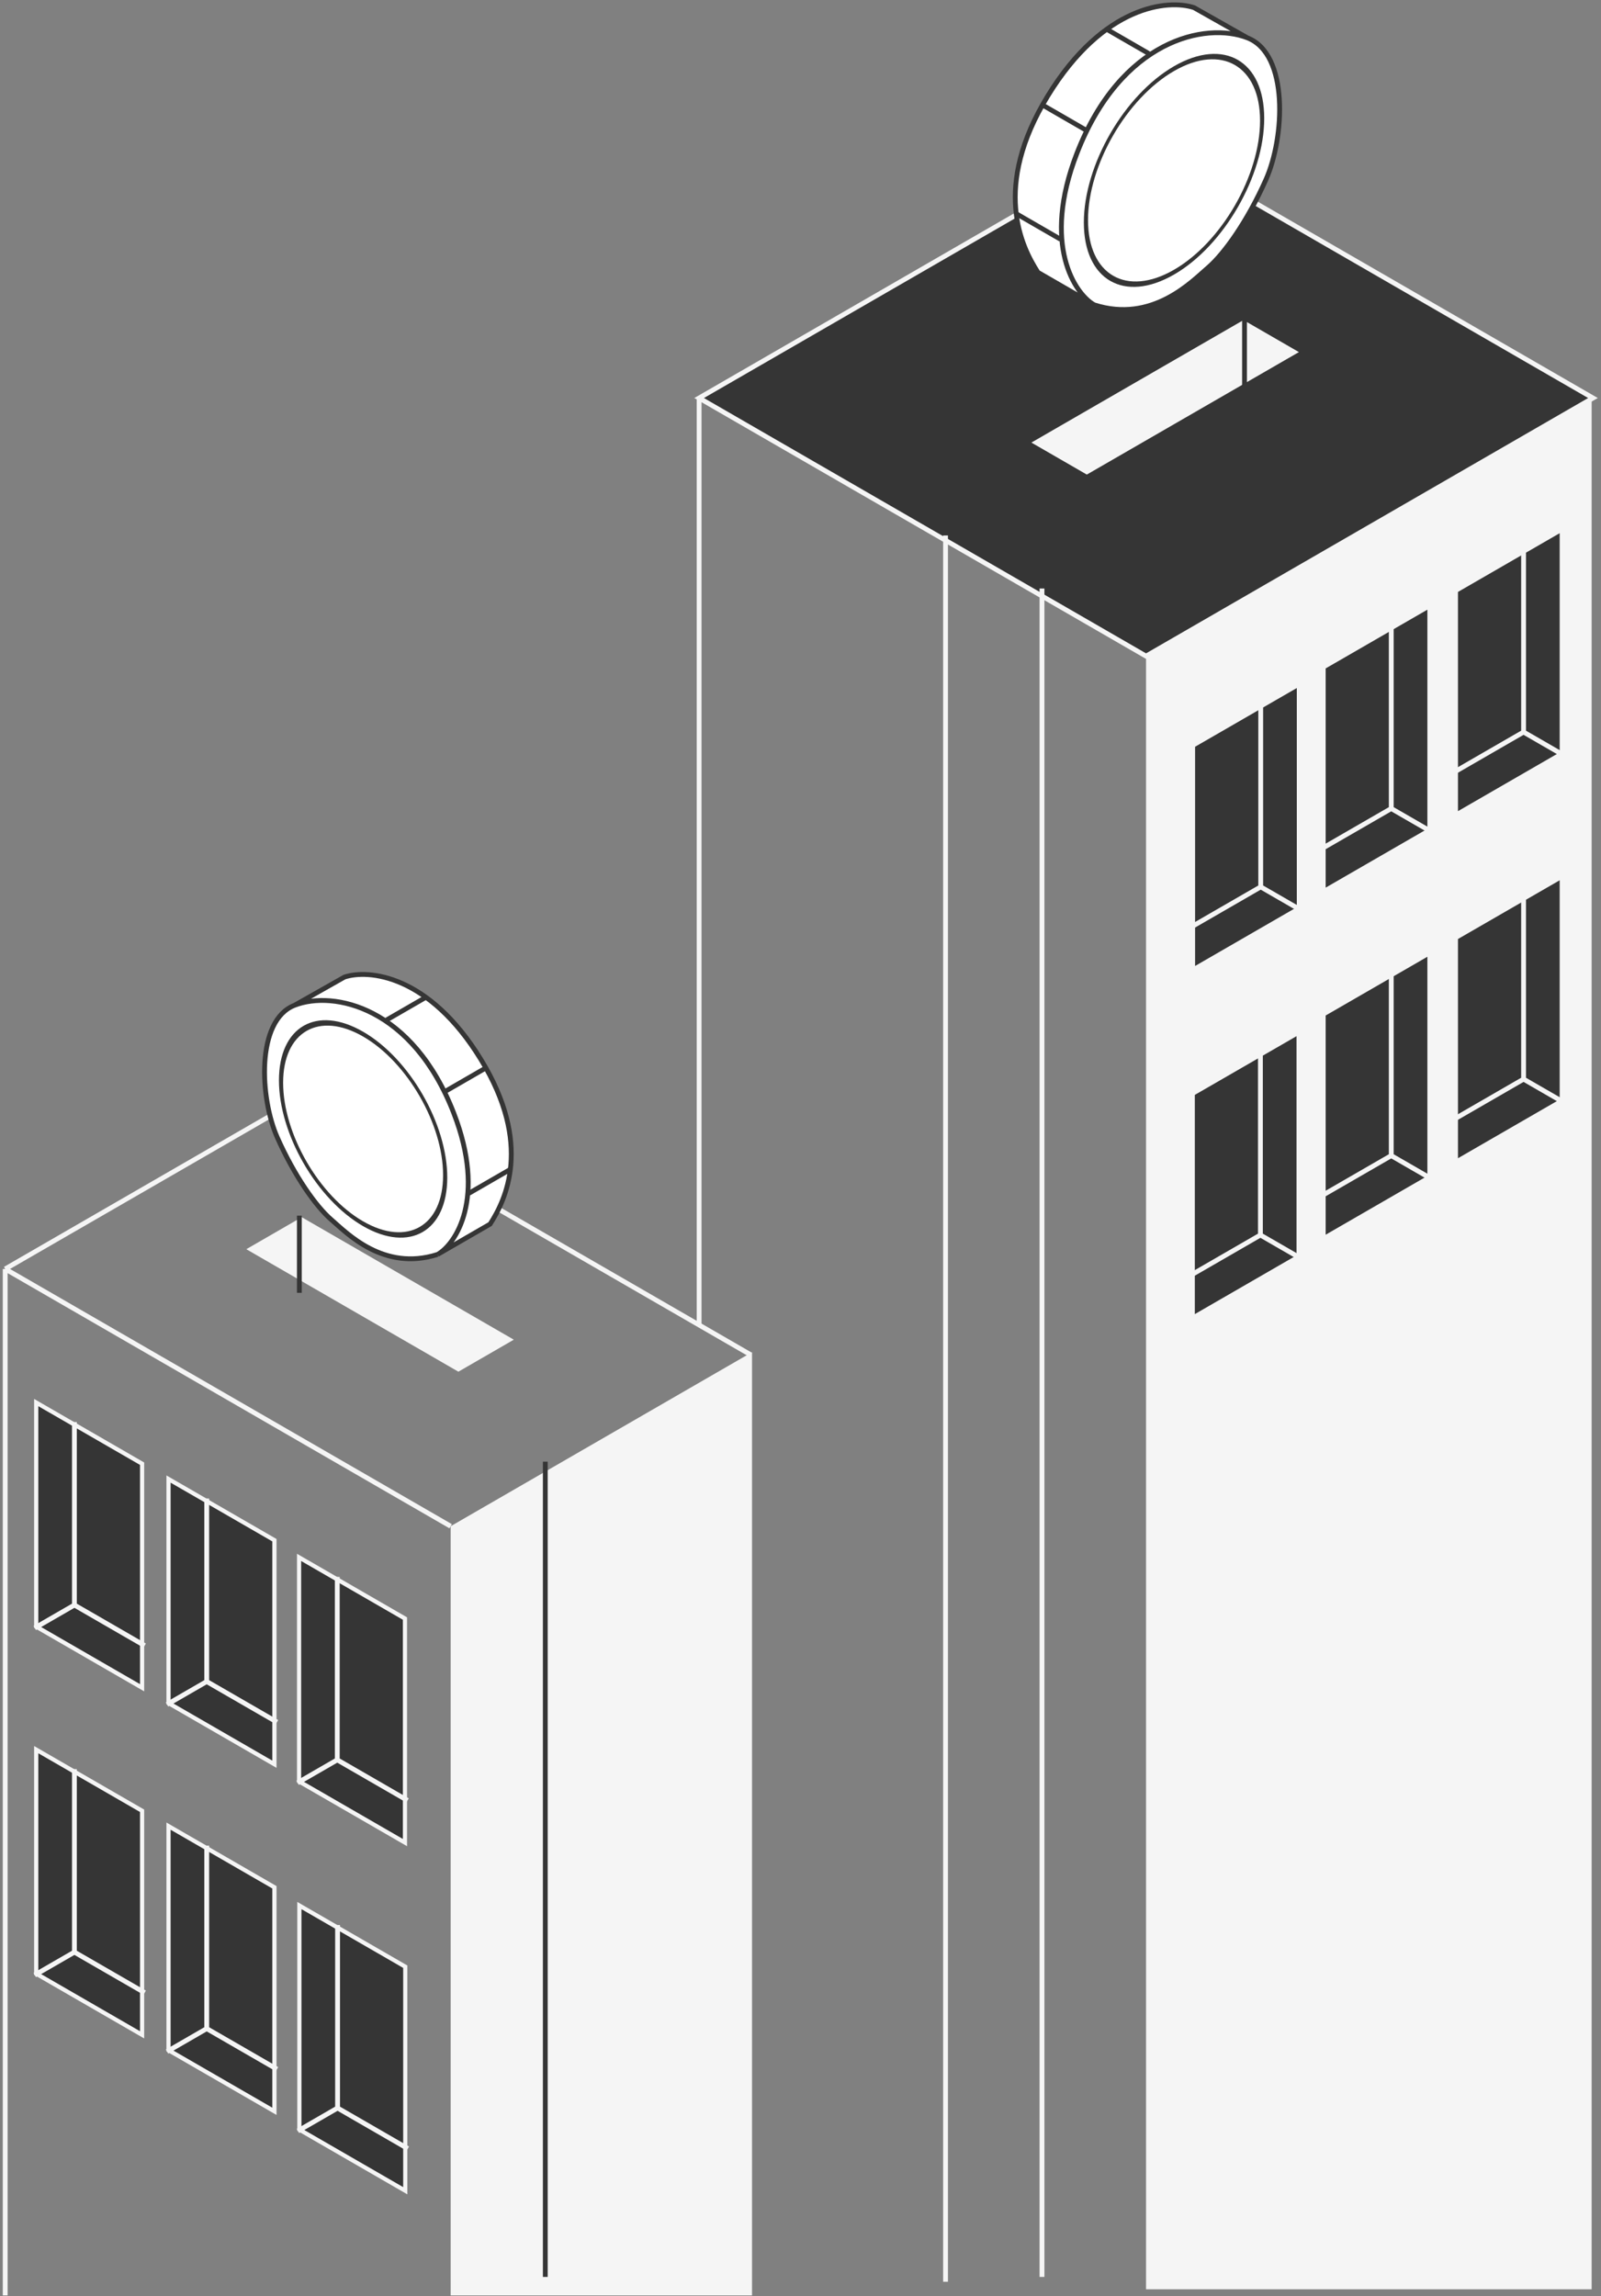 <svg width="332" height="476" viewBox="0 0 332 476" fill="none" xmlns="http://www.w3.org/2000/svg">
<rect x="0" y="0" width="332" height="476" fill="#808080" stroke="none"/>
<path d="M330.064 82.508L237.656 135.859V474.565H330.064V82.508Z" fill="#F5F5F5"/>
<path d="M237.656 136.017L144.977 82.508L237.656 29L330.335 82.508L237.656 136.017Z" fill="#353535"/>
<path d="M144.977 274.5V82.508M144.977 82.508L237.656 136.017L330.335 82.508L237.656 29L144.977 82.508Z" stroke="#F5F5F5"/>
<rect x="0.433" y="0.25" width="25.357" height="46.443" transform="matrix(0.866 -0.5 2.20305e-08 1 247.019 154.517)" fill="#353535" stroke="#F5F5F5"/>
<path d="M269.666 188.599L261.435 183.847M261.435 183.847L246.867 192.257M261.435 183.847V145.918" stroke="#F5F5F5"/>
<rect x="0.433" y="0.25" width="25.357" height="46.443" transform="matrix(0.866 -0.5 2.20305e-08 1 246.96 226.689)" fill="#353535" stroke="#F5F5F5"/>
<path d="M269.604 260.771L261.372 256.019M261.372 256.019L246.805 264.429M261.372 256.019V218.09" stroke="#F5F5F5"/>
<rect x="0.433" y="0.25" width="25.357" height="46.443" transform="matrix(0.866 -0.5 2.20305e-08 1 274.093 138.279)" fill="#353535" stroke="#F5F5F5"/>
<path d="M296.736 172.361L288.505 167.609M288.505 167.609L273.938 176.019M288.505 167.609V129.68" stroke="#F5F5F5"/>
<rect x="0.433" y="0.25" width="25.357" height="46.443" transform="matrix(0.866 -0.5 2.20305e-08 1 274.093 210.228)" fill="#353535" stroke="#F5F5F5"/>
<path d="M296.736 244.31L288.505 239.558M288.505 239.558L273.938 247.968M288.505 239.558V201.629" stroke="#F5F5F5"/>
<rect x="0.433" y="0.25" width="25.357" height="46.443" transform="matrix(0.866 -0.5 2.20305e-08 1 301.531 122.424)" fill="#353535" stroke="#F5F5F5"/>
<path d="M324.174 156.505L315.943 151.753M315.943 151.753L301.375 160.164M315.943 151.753V113.824" stroke="#F5F5F5"/>
<rect x="0.433" y="0.25" width="25.357" height="46.443" transform="matrix(0.866 -0.5 2.20305e-08 1 301.531 194.373)" fill="#353535" stroke="#F5F5F5"/>
<path d="M324.174 228.455L315.943 223.702M315.943 223.702L301.375 232.113M315.943 223.702V185.773" stroke="#F5F5F5"/>
<rect width="13.273" height="50.785" transform="matrix(0.866 0.5 -0.866 0.5 257.859 66.352)" fill="#F5F5F5"/>
<path d="M226.911 63.197C226.867 63.172 226.823 63.147 226.779 63.121L215.239 56.458C211.76 51.058 205.732 38.745 217.284 19.877C228.836 1.009 242.313 -0.178 247.608 1.587L258.678 7.844C267.342 11.213 266.38 28.541 262.529 37.205C258.678 45.869 253.865 52.608 250.496 55.495C247.127 58.383 238.944 67.048 226.911 63.197Z" fill="white"/>
<path d="M226.911 63.197C222.9 60.951 215.996 50.673 223.312 31.805C232.457 8.22 250.015 4.475 258.678 7.844M226.911 63.197C238.944 67.048 247.127 58.383 250.496 55.495C253.865 52.608 258.678 45.869 262.529 37.205C266.38 28.541 267.342 11.213 258.678 7.844M226.911 63.197L215.239 56.458C211.76 51.058 205.732 38.745 217.284 19.877C228.836 1.009 242.313 -0.178 247.608 1.587L258.678 7.844" stroke="#353535"/>
<path d="M219.942 49.614L210.797 44.335M225.237 26.992L216.091 21.712M238.233 11.108L229.569 6.105" stroke="#353535"/>
<circle cx="21.596" cy="21.596" r="21.096" transform="matrix(0.866 -0.5 2.20305e-08 1 224.758 24.523)" stroke="#353535"/>
<path d="M93.452 316.384L1.078 263.051M1.078 263.051V475.828M1.078 263.051L62.966 227.32L155.645 280.829" stroke="#F5F5F5"/>
<path d="M155.951 280.301L93.453 316.384V475.828H155.951V280.301Z" fill="#F5F5F5"/>
<rect x="-0.433" y="0.25" width="25.357" height="46.443" transform="matrix(-0.866 -0.5 -2.20305e-08 1 83.602 335.053)" fill="#353535" stroke="#F5F5F5"/>
<path d="M61.709 369.568L69.94 364.816M69.94 364.816L84.508 373.226M69.94 364.816V326.887" stroke="#F5F5F5"/>
<rect x="-0.433" y="0.25" width="25.357" height="46.443" transform="matrix(-0.866 -0.5 -2.20305e-08 1 83.665 407.225)" fill="#353535" stroke="#F5F5F5"/>
<path d="M61.771 441.74L70.003 436.988M70.003 436.988L84.57 445.398M70.003 436.988V399.059" stroke="#F5F5F5"/>
<rect x="-0.433" y="0.25" width="25.357" height="46.443" transform="matrix(-0.866 -0.5 -2.20305e-08 1 56.532 318.815)" fill="#353535" stroke="#F5F5F5"/>
<path d="M34.639 353.33L42.87 348.577M42.87 348.577L57.438 356.988M42.87 348.577V310.648" stroke="#F5F5F5"/>
<rect x="-0.433" y="0.25" width="25.357" height="46.443" transform="matrix(-0.866 -0.5 -2.20305e-08 1 56.532 390.764)" fill="#353535" stroke="#F5F5F5"/>
<path d="M34.639 425.279L42.87 420.527M42.87 420.527L57.438 428.937M42.87 420.527V382.598" stroke="#F5F5F5"/>
<rect x="-0.433" y="0.25" width="25.357" height="46.443" transform="matrix(-0.866 -0.5 -2.20305e-08 1 29.094 302.959)" fill="#353535" stroke="#F5F5F5"/>
<path d="M7.201 337.474L15.432 332.722M15.432 332.722L30 341.132M15.432 332.722V294.793" stroke="#F5F5F5"/>
<rect x="-0.433" y="0.25" width="25.357" height="46.443" transform="matrix(-0.866 -0.5 -2.20305e-08 1 29.094 374.908)" fill="#353535" stroke="#F5F5F5"/>
<path d="M7.201 409.423L15.432 404.671M15.432 404.671L30 413.082M15.432 404.671V366.742" stroke="#F5F5F5"/>
<rect width="13.273" height="50.785" transform="matrix(-0.866 0.5 0.866 0.5 62.57 252.32)" fill="#F5F5F5"/>
<path d="M90.739 260.041C90.779 260.018 90.82 259.994 90.862 259.97L101.63 253.752C104.876 248.713 110.502 237.223 99.722 219.616C88.942 202.009 76.365 200.901 71.424 202.548L61.093 208.387C53.008 211.531 53.907 227.701 57.5 235.786C61.093 243.871 65.585 250.159 68.729 252.854C71.873 255.549 79.51 263.634 90.739 260.041Z" fill="white"/>
<path d="M90.739 260.041C94.481 257.945 100.924 248.354 94.097 230.747C85.562 208.737 69.178 205.243 61.093 208.387M90.739 260.041C79.51 263.634 71.873 255.549 68.729 252.854C65.585 250.159 61.093 243.871 57.5 235.786C53.907 227.701 53.008 211.531 61.093 208.387M90.739 260.041L101.63 253.752C104.876 248.713 110.502 237.223 99.722 219.616C88.942 202.009 76.365 200.901 71.424 202.548L61.093 208.387" stroke="#353535"/>
<path d="M97.239 247.367L105.773 242.44M92.299 226.256L100.833 221.329M80.171 211.433L88.256 206.766" stroke="#353535"/>
<circle cx="20.153" cy="20.153" r="19.653" transform="matrix(-0.866 -0.5 -2.20305e-08 1 92.75 223.949)" stroke="#353535"/>
<path d="M62.078 252L62.078 268" stroke="#353535"/>
<path d="M258.078 66L258.078 83" stroke="#353535"/>
<path d="M216.078 122L216.078 472" stroke="#F5F5F5"/>
<path d="M113.078 303L113.078 472" stroke="#353535"/>
<path d="M196.078 111V473" stroke="#F5F5F5"/>
</svg>

